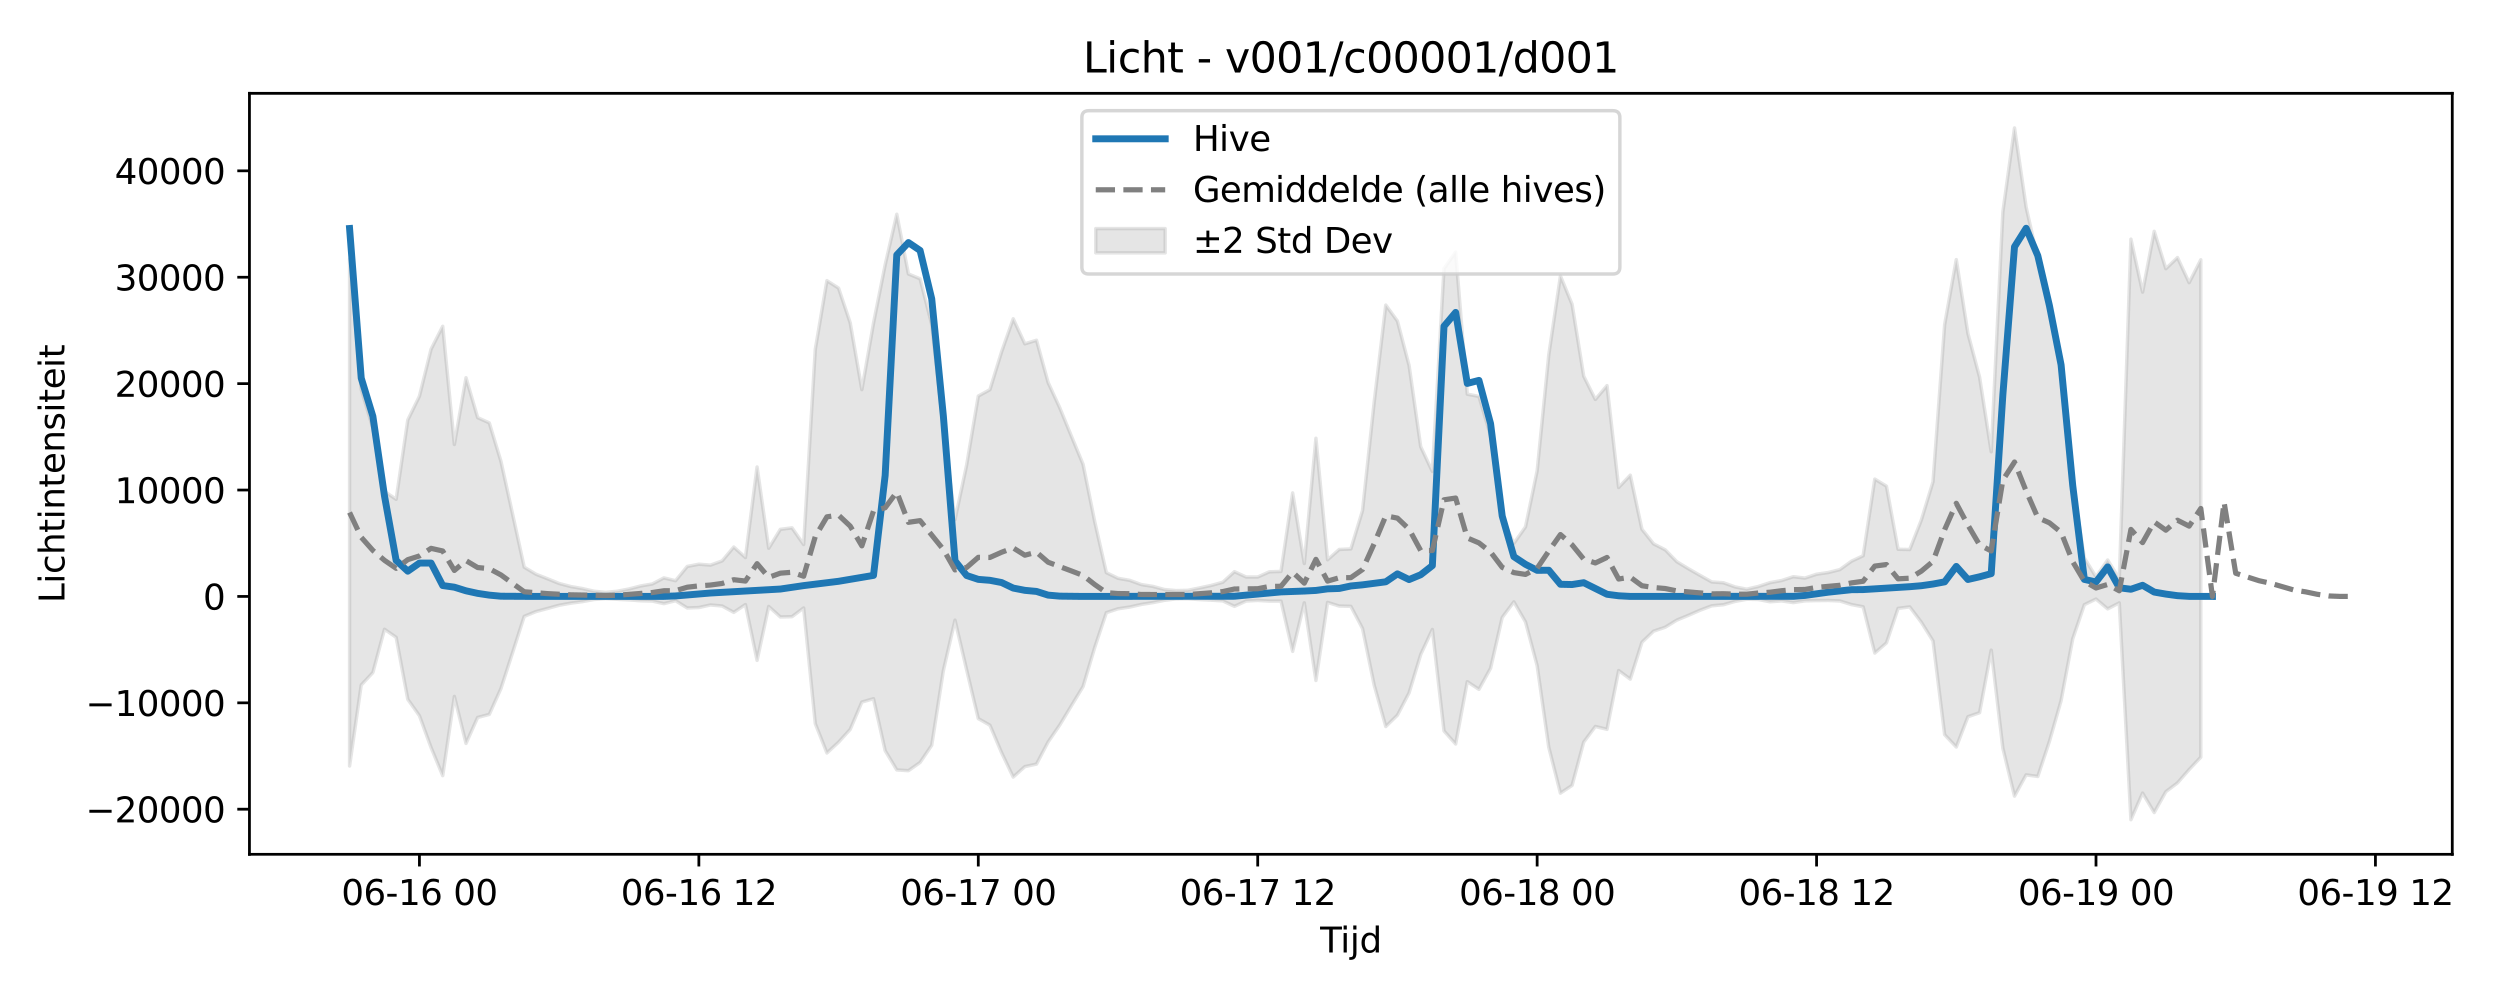 <?xml version="1.0" encoding="utf-8" standalone="no"?>
<!DOCTYPE svg PUBLIC "-//W3C//DTD SVG 1.1//EN"
  "http://www.w3.org/Graphics/SVG/1.1/DTD/svg11.dtd">
<svg xmlns:xlink="http://www.w3.org/1999/xlink" width="720pt" height="288pt" viewBox="0 0 720 288" xmlns="http://www.w3.org/2000/svg" version="1.1">
 <defs>
  <style type="text/css">*{stroke-linejoin: round; stroke-linecap: butt}</style>
 </defs>
 <g id="figure_1">
  <g id="patch_1">
   <path d="M 0 288 
L 720 288 
L 720 0 
L 0 0 
z
" style="fill: #ffffff"/>
  </g>
  <g id="axes_1">
   <g id="patch_2">
    <path d="M 71.84 246.04 
L 706.255 246.04 
L 706.255 26.88 
L 71.84 26.88 
z
" style="fill: #ffffff"/>
   </g>
   <g id="FillBetweenPolyCollection_1">
    <defs>
     <path id="m5b3d9b7aed" d="M 100.677 -213.416 
L 100.677 -67.392 
L 104.03 -90.707 
L 107.383 -94.3 
L 110.736 -106.771 
L 114.09 -104.436 
L 117.443 -86.594 
L 120.796 -81.874 
L 124.149 -72.708 
L 127.502 -64.606 
L 130.855 -87.431 
L 134.209 -73.888 
L 137.562 -81.371 
L 140.915 -82.246 
L 144.268 -89.695 
L 147.621 -100.035 
L 150.974 -110.477 
L 154.327 -111.853 
L 157.681 -112.755 
L 161.034 -113.683 
L 164.387 -114.29 
L 167.74 -114.731 
L 171.093 -115.351 
L 174.446 -115.598 
L 177.799 -115.396 
L 181.153 -115.226 
L 184.506 -114.974 
L 187.859 -114.888 
L 191.212 -114.149 
L 194.565 -115 
L 197.918 -112.898 
L 201.271 -113.028 
L 204.625 -113.769 
L 207.978 -113.47 
L 211.331 -111.635 
L 214.684 -113.888 
L 218.037 -97.818 
L 221.39 -113.343 
L 224.743 -110.31 
L 228.097 -110.395 
L 231.45 -112.914 
L 234.803 -79.591 
L 238.156 -71.143 
L 241.509 -74.255 
L 244.862 -77.942 
L 248.215 -85.806 
L 251.569 -86.77 
L 254.922 -71.827 
L 258.275 -66.261 
L 261.628 -66.042 
L 264.981 -68.407 
L 268.334 -73.355 
L 271.687 -94.857 
L 275.041 -109.389 
L 278.394 -95.071 
L 281.747 -81.041 
L 285.1 -79.137 
L 288.453 -71.238 
L 291.806 -64.203 
L 295.159 -67.217 
L 298.513 -67.936 
L 301.866 -74.328 
L 305.219 -79.206 
L 308.572 -84.761 
L 311.925 -90.278 
L 315.278 -101.535 
L 318.632 -111.556 
L 321.985 -112.667 
L 325.338 -113.165 
L 328.691 -113.918 
L 332.044 -114.448 
L 335.397 -115.108 
L 338.75 -115.533 
L 342.104 -115.545 
L 345.457 -115.324 
L 348.81 -115.15 
L 352.163 -114.941 
L 355.516 -113.372 
L 358.869 -114.901 
L 362.222 -115.071 
L 365.576 -114.879 
L 368.929 -114.88 
L 372.282 -100.407 
L 375.635 -114.395 
L 378.988 -92.019 
L 382.341 -114.503 
L 385.694 -113.456 
L 389.048 -113.376 
L 392.401 -107 
L 395.754 -90.733 
L 399.107 -78.754 
L 402.46 -82.027 
L 405.813 -88.46 
L 409.166 -99.497 
L 412.52 -106.719 
L 415.873 -77.487 
L 419.226 -73.727 
L 422.579 -91.678 
L 425.932 -89.463 
L 429.285 -95.546 
L 432.638 -110.165 
L 435.992 -114.666 
L 439.345 -108.874 
L 442.698 -96.297 
L 446.051 -72.77 
L 449.404 -59.573 
L 452.757 -61.81 
L 456.11 -74.276 
L 459.464 -78.771 
L 462.817 -77.952 
L 466.17 -94.884 
L 469.523 -92.409 
L 472.876 -103.023 
L 476.229 -106.223 
L 479.582 -107.353 
L 482.936 -109.413 
L 486.289 -110.794 
L 489.642 -112.26 
L 492.995 -113.524 
L 496.348 -113.839 
L 499.701 -114.791 
L 503.055 -115.421 
L 506.408 -115.337 
L 509.761 -114.68 
L 513.114 -114.937 
L 516.467 -114.449 
L 519.82 -114.953 
L 523.173 -115.026 
L 526.527 -115.061 
L 529.88 -114.921 
L 533.233 -113.875 
L 536.586 -113.244 
L 539.939 -99.917 
L 543.292 -102.826 
L 546.645 -112.784 
L 549.999 -113.219 
L 553.352 -108.78 
L 556.705 -103.41 
L 560.058 -76.397 
L 563.411 -72.858 
L 566.764 -81.577 
L 570.117 -82.744 
L 573.471 -100.767 
L 576.824 -72.522 
L 580.177 -58.716 
L 583.53 -64.841 
L 586.883 -64.377 
L 590.236 -74.484 
L 593.589 -86.199 
L 596.943 -104.007 
L 600.296 -113.848 
L 603.649 -115.476 
L 607.002 -112.64 
L 610.355 -114.371 
L 613.708 -51.922 
L 617.061 -59.596 
L 620.415 -53.986 
L 623.768 -59.995 
L 627.121 -62.529 
L 630.474 -66.365 
L 633.827 -69.926 
L 633.827 -213.187 
L 633.827 -213.187 
L 630.474 -206.587 
L 627.121 -213.824 
L 623.768 -210.614 
L 620.415 -221.38 
L 617.061 -203.866 
L 613.708 -219.13 
L 610.355 -121.337 
L 607.002 -126.715 
L 603.649 -121.845 
L 600.296 -127.309 
L 596.943 -148.459 
L 593.589 -183.216 
L 590.236 -200.36 
L 586.883 -213.459 
L 583.53 -228.316 
L 580.177 -251.158 
L 576.824 -226.964 
L 573.471 -157.884 
L 570.117 -179.38 
L 566.764 -191.951 
L 563.411 -213.241 
L 560.058 -194.521 
L 556.705 -149.239 
L 553.352 -138.247 
L 549.999 -129.737 
L 546.645 -129.816 
L 543.292 -147.995 
L 539.939 -150.025 
L 536.586 -127.943 
L 533.233 -126.378 
L 529.88 -123.955 
L 526.527 -123.113 
L 523.173 -122.623 
L 519.82 -121.514 
L 516.467 -121.908 
L 513.114 -120.812 
L 509.761 -120.198 
L 506.408 -119.099 
L 503.055 -118.319 
L 499.701 -118.967 
L 496.348 -120.171 
L 492.995 -120.396 
L 489.642 -122.277 
L 486.289 -124.198 
L 482.936 -126.221 
L 479.582 -129.658 
L 476.229 -131.368 
L 472.876 -135.59 
L 469.523 -151.152 
L 466.17 -147.597 
L 462.817 -176.952 
L 459.464 -172.962 
L 456.11 -179.654 
L 452.757 -200.367 
L 449.404 -208.524 
L 446.051 -185.83 
L 442.698 -152.393 
L 439.345 -136.261 
L 435.992 -131.508 
L 432.638 -139.034 
L 429.285 -162.494 
L 425.932 -173.831 
L 422.579 -174.478 
L 419.226 -215.403 
L 415.873 -210.628 
L 412.52 -152.208 
L 409.166 -159.361 
L 405.813 -182.747 
L 402.46 -195.535 
L 399.107 -200.139 
L 395.754 -172.092 
L 392.401 -140.939 
L 389.048 -129.905 
L 385.694 -129.761 
L 382.341 -126.784 
L 378.988 -161.785 
L 375.635 -125.71 
L 372.282 -146.041 
L 368.929 -123.428 
L 365.576 -123.321 
L 362.222 -121.817 
L 358.869 -121.833 
L 355.516 -123.363 
L 352.163 -120.314 
L 348.81 -119.389 
L 345.457 -118.676 
L 342.104 -117.989 
L 338.75 -117.91 
L 335.397 -118.213 
L 332.044 -119.109 
L 328.691 -119.653 
L 325.338 -120.868 
L 321.985 -121.452 
L 318.632 -123.08 
L 315.278 -137.771 
L 311.925 -154.274 
L 308.572 -162.366 
L 305.219 -170.54 
L 301.866 -177.825 
L 298.513 -190.012 
L 295.159 -188.982 
L 291.806 -196.188 
L 288.453 -186.662 
L 285.1 -175.776 
L 281.747 -173.937 
L 278.394 -154.068 
L 275.041 -138.346 
L 271.687 -164.653 
L 268.334 -194.556 
L 264.981 -207.707 
L 261.628 -209.101 
L 258.275 -226.296 
L 254.922 -211.704 
L 251.569 -194.92 
L 248.215 -175.785 
L 244.862 -195.016 
L 241.509 -205.019 
L 238.156 -207.169 
L 234.803 -187.387 
L 231.45 -131.181 
L 228.097 -135.983 
L 224.743 -135.548 
L 221.39 -130.101 
L 218.037 -153.508 
L 214.684 -127.431 
L 211.331 -130.456 
L 207.978 -126.464 
L 204.625 -125.25 
L 201.271 -125.514 
L 197.918 -124.86 
L 194.565 -120.759 
L 191.212 -121.569 
L 187.859 -119.818 
L 184.506 -119.243 
L 181.153 -118.378 
L 177.799 -117.729 
L 174.446 -117.392 
L 171.093 -117.728 
L 167.74 -118.495 
L 164.387 -119.078 
L 161.034 -119.962 
L 157.681 -121.322 
L 154.327 -122.645 
L 150.974 -124.661 
L 147.621 -139.972 
L 144.268 -155.155 
L 140.915 -166.205 
L 137.562 -167.729 
L 134.209 -179.21 
L 130.855 -159.99 
L 127.502 -194.029 
L 124.149 -187.444 
L 120.796 -173.899 
L 117.443 -167.049 
L 114.09 -144.199 
L 110.736 -146.481 
L 107.383 -164.665 
L 104.03 -175.827 
L 100.677 -213.416 
z
" style="stroke: #808080; stroke-opacity: 0.2"/>
    </defs>
    <g clip-path="url(#p04b3f83b0f)">
     <use xlink:href="#m5b3d9b7aed" x="0" y="288" style="fill: #808080; fill-opacity: 0.2; stroke: #808080; stroke-opacity: 0.2"/>
    </g>
   </g>
   <g id="matplotlib.axis_1">
    <g id="xtick_1">
     <g id="line2d_1">
      <defs>
       <path id="m45a8a8cc8b" d="M 0 0 
L 0 3.5 
" style="stroke: #000000; stroke-width: 0.8"/>
      </defs>
      <g>
       <use xlink:href="#m45a8a8cc8b" x="120.796" y="246.04" style="stroke: #000000; stroke-width: 0.8"/>
      </g>
     </g>
     <g id="text_1">
      <!-- 06-16 00 -->
      <g transform="translate(98.315 260.638) scale(0.1 -0.1)">
       <defs>
        <path id="DejaVuSans-30" d="M 2034 4250 
Q 1547 4250 1301 3770 
Q 1056 3291 1056 2328 
Q 1056 1369 1301 889 
Q 1547 409 2034 409 
Q 2525 409 2770 889 
Q 3016 1369 3016 2328 
Q 3016 3291 2770 3770 
Q 2525 4250 2034 4250 
z
M 2034 4750 
Q 2819 4750 3233 4129 
Q 3647 3509 3647 2328 
Q 3647 1150 3233 529 
Q 2819 -91 2034 -91 
Q 1250 -91 836 529 
Q 422 1150 422 2328 
Q 422 3509 836 4129 
Q 1250 4750 2034 4750 
z
" transform="scale(0.016)"/>
        <path id="DejaVuSans-36" d="M 2113 2584 
Q 1688 2584 1439 2293 
Q 1191 2003 1191 1497 
Q 1191 994 1439 701 
Q 1688 409 2113 409 
Q 2538 409 2786 701 
Q 3034 994 3034 1497 
Q 3034 2003 2786 2293 
Q 2538 2584 2113 2584 
z
M 3366 4563 
L 3366 3988 
Q 3128 4100 2886 4159 
Q 2644 4219 2406 4219 
Q 1781 4219 1451 3797 
Q 1122 3375 1075 2522 
Q 1259 2794 1537 2939 
Q 1816 3084 2150 3084 
Q 2853 3084 3261 2657 
Q 3669 2231 3669 1497 
Q 3669 778 3244 343 
Q 2819 -91 2113 -91 
Q 1303 -91 875 529 
Q 447 1150 447 2328 
Q 447 3434 972 4092 
Q 1497 4750 2381 4750 
Q 2619 4750 2861 4703 
Q 3103 4656 3366 4563 
z
" transform="scale(0.016)"/>
        <path id="DejaVuSans-2d" d="M 313 2009 
L 1997 2009 
L 1997 1497 
L 313 1497 
L 313 2009 
z
" transform="scale(0.016)"/>
        <path id="DejaVuSans-31" d="M 794 531 
L 1825 531 
L 1825 4091 
L 703 3866 
L 703 4441 
L 1819 4666 
L 2450 4666 
L 2450 531 
L 3481 531 
L 3481 0 
L 794 0 
L 794 531 
z
" transform="scale(0.016)"/>
        <path id="DejaVuSans-20" transform="scale(0.016)"/>
       </defs>
       <use xlink:href="#DejaVuSans-30"/>
       <use xlink:href="#DejaVuSans-36" transform="translate(63.623 0)"/>
       <use xlink:href="#DejaVuSans-2d" transform="translate(127.246 0)"/>
       <use xlink:href="#DejaVuSans-31" transform="translate(163.33 0)"/>
       <use xlink:href="#DejaVuSans-36" transform="translate(226.953 0)"/>
       <use xlink:href="#DejaVuSans-20" transform="translate(290.576 0)"/>
       <use xlink:href="#DejaVuSans-30" transform="translate(322.363 0)"/>
       <use xlink:href="#DejaVuSans-30" transform="translate(385.986 0)"/>
      </g>
     </g>
    </g>
    <g id="xtick_2">
     <g id="line2d_2">
      <g>
       <use xlink:href="#m45a8a8cc8b" x="201.271" y="246.04" style="stroke: #000000; stroke-width: 0.8"/>
      </g>
     </g>
     <g id="text_2">
      <!-- 06-16 12 -->
      <g transform="translate(178.791 260.638) scale(0.1 -0.1)">
       <defs>
        <path id="DejaVuSans-32" d="M 1228 531 
L 3431 531 
L 3431 0 
L 469 0 
L 469 531 
Q 828 903 1448 1529 
Q 2069 2156 2228 2338 
Q 2531 2678 2651 2914 
Q 2772 3150 2772 3378 
Q 2772 3750 2511 3984 
Q 2250 4219 1831 4219 
Q 1534 4219 1204 4116 
Q 875 4013 500 3803 
L 500 4441 
Q 881 4594 1212 4672 
Q 1544 4750 1819 4750 
Q 2544 4750 2975 4387 
Q 3406 4025 3406 3419 
Q 3406 3131 3298 2873 
Q 3191 2616 2906 2266 
Q 2828 2175 2409 1742 
Q 1991 1309 1228 531 
z
" transform="scale(0.016)"/>
       </defs>
       <use xlink:href="#DejaVuSans-30"/>
       <use xlink:href="#DejaVuSans-36" transform="translate(63.623 0)"/>
       <use xlink:href="#DejaVuSans-2d" transform="translate(127.246 0)"/>
       <use xlink:href="#DejaVuSans-31" transform="translate(163.33 0)"/>
       <use xlink:href="#DejaVuSans-36" transform="translate(226.953 0)"/>
       <use xlink:href="#DejaVuSans-20" transform="translate(290.576 0)"/>
       <use xlink:href="#DejaVuSans-31" transform="translate(322.363 0)"/>
       <use xlink:href="#DejaVuSans-32" transform="translate(385.986 0)"/>
      </g>
     </g>
    </g>
    <g id="xtick_3">
     <g id="line2d_3">
      <g>
       <use xlink:href="#m45a8a8cc8b" x="281.747" y="246.04" style="stroke: #000000; stroke-width: 0.8"/>
      </g>
     </g>
     <g id="text_3">
      <!-- 06-17 00 -->
      <g transform="translate(259.266 260.638) scale(0.1 -0.1)">
       <defs>
        <path id="DejaVuSans-37" d="M 525 4666 
L 3525 4666 
L 3525 4397 
L 1831 0 
L 1172 0 
L 2766 4134 
L 525 4134 
L 525 4666 
z
" transform="scale(0.016)"/>
       </defs>
       <use xlink:href="#DejaVuSans-30"/>
       <use xlink:href="#DejaVuSans-36" transform="translate(63.623 0)"/>
       <use xlink:href="#DejaVuSans-2d" transform="translate(127.246 0)"/>
       <use xlink:href="#DejaVuSans-31" transform="translate(163.33 0)"/>
       <use xlink:href="#DejaVuSans-37" transform="translate(226.953 0)"/>
       <use xlink:href="#DejaVuSans-20" transform="translate(290.576 0)"/>
       <use xlink:href="#DejaVuSans-30" transform="translate(322.363 0)"/>
       <use xlink:href="#DejaVuSans-30" transform="translate(385.986 0)"/>
      </g>
     </g>
    </g>
    <g id="xtick_4">
     <g id="line2d_4">
      <g>
       <use xlink:href="#m45a8a8cc8b" x="362.222" y="246.04" style="stroke: #000000; stroke-width: 0.8"/>
      </g>
     </g>
     <g id="text_4">
      <!-- 06-17 12 -->
      <g transform="translate(339.742 260.638) scale(0.1 -0.1)">
       <use xlink:href="#DejaVuSans-30"/>
       <use xlink:href="#DejaVuSans-36" transform="translate(63.623 0)"/>
       <use xlink:href="#DejaVuSans-2d" transform="translate(127.246 0)"/>
       <use xlink:href="#DejaVuSans-31" transform="translate(163.33 0)"/>
       <use xlink:href="#DejaVuSans-37" transform="translate(226.953 0)"/>
       <use xlink:href="#DejaVuSans-20" transform="translate(290.576 0)"/>
       <use xlink:href="#DejaVuSans-31" transform="translate(322.363 0)"/>
       <use xlink:href="#DejaVuSans-32" transform="translate(385.986 0)"/>
      </g>
     </g>
    </g>
    <g id="xtick_5">
     <g id="line2d_5">
      <g>
       <use xlink:href="#m45a8a8cc8b" x="442.698" y="246.04" style="stroke: #000000; stroke-width: 0.8"/>
      </g>
     </g>
     <g id="text_5">
      <!-- 06-18 00 -->
      <g transform="translate(420.217 260.638) scale(0.1 -0.1)">
       <defs>
        <path id="DejaVuSans-38" d="M 2034 2216 
Q 1584 2216 1326 1975 
Q 1069 1734 1069 1313 
Q 1069 891 1326 650 
Q 1584 409 2034 409 
Q 2484 409 2743 651 
Q 3003 894 3003 1313 
Q 3003 1734 2745 1975 
Q 2488 2216 2034 2216 
z
M 1403 2484 
Q 997 2584 770 2862 
Q 544 3141 544 3541 
Q 544 4100 942 4425 
Q 1341 4750 2034 4750 
Q 2731 4750 3128 4425 
Q 3525 4100 3525 3541 
Q 3525 3141 3298 2862 
Q 3072 2584 2669 2484 
Q 3125 2378 3379 2068 
Q 3634 1759 3634 1313 
Q 3634 634 3220 271 
Q 2806 -91 2034 -91 
Q 1263 -91 848 271 
Q 434 634 434 1313 
Q 434 1759 690 2068 
Q 947 2378 1403 2484 
z
M 1172 3481 
Q 1172 3119 1398 2916 
Q 1625 2713 2034 2713 
Q 2441 2713 2670 2916 
Q 2900 3119 2900 3481 
Q 2900 3844 2670 4047 
Q 2441 4250 2034 4250 
Q 1625 4250 1398 4047 
Q 1172 3844 1172 3481 
z
" transform="scale(0.016)"/>
       </defs>
       <use xlink:href="#DejaVuSans-30"/>
       <use xlink:href="#DejaVuSans-36" transform="translate(63.623 0)"/>
       <use xlink:href="#DejaVuSans-2d" transform="translate(127.246 0)"/>
       <use xlink:href="#DejaVuSans-31" transform="translate(163.33 0)"/>
       <use xlink:href="#DejaVuSans-38" transform="translate(226.953 0)"/>
       <use xlink:href="#DejaVuSans-20" transform="translate(290.576 0)"/>
       <use xlink:href="#DejaVuSans-30" transform="translate(322.363 0)"/>
       <use xlink:href="#DejaVuSans-30" transform="translate(385.986 0)"/>
      </g>
     </g>
    </g>
    <g id="xtick_6">
     <g id="line2d_6">
      <g>
       <use xlink:href="#m45a8a8cc8b" x="523.173" y="246.04" style="stroke: #000000; stroke-width: 0.8"/>
      </g>
     </g>
     <g id="text_6">
      <!-- 06-18 12 -->
      <g transform="translate(500.693 260.638) scale(0.1 -0.1)">
       <use xlink:href="#DejaVuSans-30"/>
       <use xlink:href="#DejaVuSans-36" transform="translate(63.623 0)"/>
       <use xlink:href="#DejaVuSans-2d" transform="translate(127.246 0)"/>
       <use xlink:href="#DejaVuSans-31" transform="translate(163.33 0)"/>
       <use xlink:href="#DejaVuSans-38" transform="translate(226.953 0)"/>
       <use xlink:href="#DejaVuSans-20" transform="translate(290.576 0)"/>
       <use xlink:href="#DejaVuSans-31" transform="translate(322.363 0)"/>
       <use xlink:href="#DejaVuSans-32" transform="translate(385.986 0)"/>
      </g>
     </g>
    </g>
    <g id="xtick_7">
     <g id="line2d_7">
      <g>
       <use xlink:href="#m45a8a8cc8b" x="603.649" y="246.04" style="stroke: #000000; stroke-width: 0.8"/>
      </g>
     </g>
     <g id="text_7">
      <!-- 06-19 00 -->
      <g transform="translate(581.168 260.638) scale(0.1 -0.1)">
       <defs>
        <path id="DejaVuSans-39" d="M 703 97 
L 703 672 
Q 941 559 1184 500 
Q 1428 441 1663 441 
Q 2288 441 2617 861 
Q 2947 1281 2994 2138 
Q 2813 1869 2534 1725 
Q 2256 1581 1919 1581 
Q 1219 1581 811 2004 
Q 403 2428 403 3163 
Q 403 3881 828 4315 
Q 1253 4750 1959 4750 
Q 2769 4750 3195 4129 
Q 3622 3509 3622 2328 
Q 3622 1225 3098 567 
Q 2575 -91 1691 -91 
Q 1453 -91 1209 -44 
Q 966 3 703 97 
z
M 1959 2075 
Q 2384 2075 2632 2365 
Q 2881 2656 2881 3163 
Q 2881 3666 2632 3958 
Q 2384 4250 1959 4250 
Q 1534 4250 1286 3958 
Q 1038 3666 1038 3163 
Q 1038 2656 1286 2365 
Q 1534 2075 1959 2075 
z
" transform="scale(0.016)"/>
       </defs>
       <use xlink:href="#DejaVuSans-30"/>
       <use xlink:href="#DejaVuSans-36" transform="translate(63.623 0)"/>
       <use xlink:href="#DejaVuSans-2d" transform="translate(127.246 0)"/>
       <use xlink:href="#DejaVuSans-31" transform="translate(163.33 0)"/>
       <use xlink:href="#DejaVuSans-39" transform="translate(226.953 0)"/>
       <use xlink:href="#DejaVuSans-20" transform="translate(290.576 0)"/>
       <use xlink:href="#DejaVuSans-30" transform="translate(322.363 0)"/>
       <use xlink:href="#DejaVuSans-30" transform="translate(385.986 0)"/>
      </g>
     </g>
    </g>
    <g id="xtick_8">
     <g id="line2d_8">
      <g>
       <use xlink:href="#m45a8a8cc8b" x="684.124" y="246.04" style="stroke: #000000; stroke-width: 0.8"/>
      </g>
     </g>
     <g id="text_8">
      <!-- 06-19 12 -->
      <g transform="translate(661.644 260.638) scale(0.1 -0.1)">
       <use xlink:href="#DejaVuSans-30"/>
       <use xlink:href="#DejaVuSans-36" transform="translate(63.623 0)"/>
       <use xlink:href="#DejaVuSans-2d" transform="translate(127.246 0)"/>
       <use xlink:href="#DejaVuSans-31" transform="translate(163.33 0)"/>
       <use xlink:href="#DejaVuSans-39" transform="translate(226.953 0)"/>
       <use xlink:href="#DejaVuSans-20" transform="translate(290.576 0)"/>
       <use xlink:href="#DejaVuSans-31" transform="translate(322.363 0)"/>
       <use xlink:href="#DejaVuSans-32" transform="translate(385.986 0)"/>
      </g>
     </g>
    </g>
    <g id="text_9">
     <!-- Tijd -->
     <g transform="translate(380.198 274.317) scale(0.1 -0.1)">
      <defs>
       <path id="DejaVuSans-54" d="M -19 4666 
L 3928 4666 
L 3928 4134 
L 2272 4134 
L 2272 0 
L 1638 0 
L 1638 4134 
L -19 4134 
L -19 4666 
z
" transform="scale(0.016)"/>
       <path id="DejaVuSans-69" d="M 603 3500 
L 1178 3500 
L 1178 0 
L 603 0 
L 603 3500 
z
M 603 4863 
L 1178 4863 
L 1178 4134 
L 603 4134 
L 603 4863 
z
" transform="scale(0.016)"/>
       <path id="DejaVuSans-6a" d="M 603 3500 
L 1178 3500 
L 1178 -63 
Q 1178 -731 923 -1031 
Q 669 -1331 103 -1331 
L -116 -1331 
L -116 -844 
L 38 -844 
Q 366 -844 484 -692 
Q 603 -541 603 -63 
L 603 3500 
z
M 603 4863 
L 1178 4863 
L 1178 4134 
L 603 4134 
L 603 4863 
z
" transform="scale(0.016)"/>
       <path id="DejaVuSans-64" d="M 2906 2969 
L 2906 4863 
L 3481 4863 
L 3481 0 
L 2906 0 
L 2906 525 
Q 2725 213 2448 61 
Q 2172 -91 1784 -91 
Q 1150 -91 751 415 
Q 353 922 353 1747 
Q 353 2572 751 3078 
Q 1150 3584 1784 3584 
Q 2172 3584 2448 3432 
Q 2725 3281 2906 2969 
z
M 947 1747 
Q 947 1113 1208 752 
Q 1469 391 1925 391 
Q 2381 391 2643 752 
Q 2906 1113 2906 1747 
Q 2906 2381 2643 2742 
Q 2381 3103 1925 3103 
Q 1469 3103 1208 2742 
Q 947 2381 947 1747 
z
" transform="scale(0.016)"/>
      </defs>
      <use xlink:href="#DejaVuSans-54"/>
      <use xlink:href="#DejaVuSans-69" transform="translate(57.959 0)"/>
      <use xlink:href="#DejaVuSans-6a" transform="translate(85.742 0)"/>
      <use xlink:href="#DejaVuSans-64" transform="translate(113.525 0)"/>
     </g>
    </g>
   </g>
   <g id="matplotlib.axis_2">
    <g id="ytick_1">
     <g id="line2d_9">
      <defs>
       <path id="m1dec8f5c78" d="M 0 0 
L -3.5 0 
" style="stroke: #000000; stroke-width: 0.8"/>
      </defs>
      <g>
       <use xlink:href="#m1dec8f5c78" x="71.84" y="233.055" style="stroke: #000000; stroke-width: 0.8"/>
      </g>
     </g>
     <g id="text_10">
      <!-- −20000 -->
      <g transform="translate(24.648 236.855) scale(0.1 -0.1)">
       <defs>
        <path id="DejaVuSans-2212" d="M 678 2272 
L 4684 2272 
L 4684 1741 
L 678 1741 
L 678 2272 
z
" transform="scale(0.016)"/>
       </defs>
       <use xlink:href="#DejaVuSans-2212"/>
       <use xlink:href="#DejaVuSans-32" transform="translate(83.789 0)"/>
       <use xlink:href="#DejaVuSans-30" transform="translate(147.412 0)"/>
       <use xlink:href="#DejaVuSans-30" transform="translate(211.035 0)"/>
       <use xlink:href="#DejaVuSans-30" transform="translate(274.658 0)"/>
       <use xlink:href="#DejaVuSans-30" transform="translate(338.281 0)"/>
      </g>
     </g>
    </g>
    <g id="ytick_2">
     <g id="line2d_10">
      <g>
       <use xlink:href="#m1dec8f5c78" x="71.84" y="202.413" style="stroke: #000000; stroke-width: 0.8"/>
      </g>
     </g>
     <g id="text_11">
      <!-- −10000 -->
      <g transform="translate(24.648 206.212) scale(0.1 -0.1)">
       <use xlink:href="#DejaVuSans-2212"/>
       <use xlink:href="#DejaVuSans-31" transform="translate(83.789 0)"/>
       <use xlink:href="#DejaVuSans-30" transform="translate(147.412 0)"/>
       <use xlink:href="#DejaVuSans-30" transform="translate(211.035 0)"/>
       <use xlink:href="#DejaVuSans-30" transform="translate(274.658 0)"/>
       <use xlink:href="#DejaVuSans-30" transform="translate(338.281 0)"/>
      </g>
     </g>
    </g>
    <g id="ytick_3">
     <g id="line2d_11">
      <g>
       <use xlink:href="#m1dec8f5c78" x="71.84" y="171.771" style="stroke: #000000; stroke-width: 0.8"/>
      </g>
     </g>
     <g id="text_12">
      <!-- 0 -->
      <g transform="translate(58.477 175.57) scale(0.1 -0.1)">
       <use xlink:href="#DejaVuSans-30"/>
      </g>
     </g>
    </g>
    <g id="ytick_4">
     <g id="line2d_12">
      <g>
       <use xlink:href="#m1dec8f5c78" x="71.84" y="141.129" style="stroke: #000000; stroke-width: 0.8"/>
      </g>
     </g>
     <g id="text_13">
      <!-- 10000 -->
      <g transform="translate(33.028 144.928) scale(0.1 -0.1)">
       <use xlink:href="#DejaVuSans-31"/>
       <use xlink:href="#DejaVuSans-30" transform="translate(63.623 0)"/>
       <use xlink:href="#DejaVuSans-30" transform="translate(127.246 0)"/>
       <use xlink:href="#DejaVuSans-30" transform="translate(190.869 0)"/>
       <use xlink:href="#DejaVuSans-30" transform="translate(254.492 0)"/>
      </g>
     </g>
    </g>
    <g id="ytick_5">
     <g id="line2d_13">
      <g>
       <use xlink:href="#m1dec8f5c78" x="71.84" y="110.486" style="stroke: #000000; stroke-width: 0.8"/>
      </g>
     </g>
     <g id="text_14">
      <!-- 20000 -->
      <g transform="translate(33.028 114.286) scale(0.1 -0.1)">
       <use xlink:href="#DejaVuSans-32"/>
       <use xlink:href="#DejaVuSans-30" transform="translate(63.623 0)"/>
       <use xlink:href="#DejaVuSans-30" transform="translate(127.246 0)"/>
       <use xlink:href="#DejaVuSans-30" transform="translate(190.869 0)"/>
       <use xlink:href="#DejaVuSans-30" transform="translate(254.492 0)"/>
      </g>
     </g>
    </g>
    <g id="ytick_6">
     <g id="line2d_14">
      <g>
       <use xlink:href="#m1dec8f5c78" x="71.84" y="79.844" style="stroke: #000000; stroke-width: 0.8"/>
      </g>
     </g>
     <g id="text_15">
      <!-- 30000 -->
      <g transform="translate(33.028 83.643) scale(0.1 -0.1)">
       <defs>
        <path id="DejaVuSans-33" d="M 2597 2516 
Q 3050 2419 3304 2112 
Q 3559 1806 3559 1356 
Q 3559 666 3084 287 
Q 2609 -91 1734 -91 
Q 1441 -91 1130 -33 
Q 819 25 488 141 
L 488 750 
Q 750 597 1062 519 
Q 1375 441 1716 441 
Q 2309 441 2620 675 
Q 2931 909 2931 1356 
Q 2931 1769 2642 2001 
Q 2353 2234 1838 2234 
L 1294 2234 
L 1294 2753 
L 1863 2753 
Q 2328 2753 2575 2939 
Q 2822 3125 2822 3475 
Q 2822 3834 2567 4026 
Q 2313 4219 1838 4219 
Q 1578 4219 1281 4162 
Q 984 4106 628 3988 
L 628 4550 
Q 988 4650 1302 4700 
Q 1616 4750 1894 4750 
Q 2613 4750 3031 4423 
Q 3450 4097 3450 3541 
Q 3450 3153 3228 2886 
Q 3006 2619 2597 2516 
z
" transform="scale(0.016)"/>
       </defs>
       <use xlink:href="#DejaVuSans-33"/>
       <use xlink:href="#DejaVuSans-30" transform="translate(63.623 0)"/>
       <use xlink:href="#DejaVuSans-30" transform="translate(127.246 0)"/>
       <use xlink:href="#DejaVuSans-30" transform="translate(190.869 0)"/>
       <use xlink:href="#DejaVuSans-30" transform="translate(254.492 0)"/>
      </g>
     </g>
    </g>
    <g id="ytick_7">
     <g id="line2d_15">
      <g>
       <use xlink:href="#m1dec8f5c78" x="71.84" y="49.202" style="stroke: #000000; stroke-width: 0.8"/>
      </g>
     </g>
     <g id="text_16">
      <!-- 40000 -->
      <g transform="translate(33.028 53.001) scale(0.1 -0.1)">
       <defs>
        <path id="DejaVuSans-34" d="M 2419 4116 
L 825 1625 
L 2419 1625 
L 2419 4116 
z
M 2253 4666 
L 3047 4666 
L 3047 1625 
L 3713 1625 
L 3713 1100 
L 3047 1100 
L 3047 0 
L 2419 0 
L 2419 1100 
L 313 1100 
L 313 1709 
L 2253 4666 
z
" transform="scale(0.016)"/>
       </defs>
       <use xlink:href="#DejaVuSans-34"/>
       <use xlink:href="#DejaVuSans-30" transform="translate(63.623 0)"/>
       <use xlink:href="#DejaVuSans-30" transform="translate(127.246 0)"/>
       <use xlink:href="#DejaVuSans-30" transform="translate(190.869 0)"/>
       <use xlink:href="#DejaVuSans-30" transform="translate(254.492 0)"/>
      </g>
     </g>
    </g>
    <g id="text_17">
     <!-- Lichtintensiteit -->
     <g transform="translate(18.568 173.656) rotate(-90) scale(0.1 -0.1)">
      <defs>
       <path id="DejaVuSans-4c" d="M 628 4666 
L 1259 4666 
L 1259 531 
L 3531 531 
L 3531 0 
L 628 0 
L 628 4666 
z
" transform="scale(0.016)"/>
       <path id="DejaVuSans-63" d="M 3122 3366 
L 3122 2828 
Q 2878 2963 2633 3030 
Q 2388 3097 2138 3097 
Q 1578 3097 1268 2742 
Q 959 2388 959 1747 
Q 959 1106 1268 751 
Q 1578 397 2138 397 
Q 2388 397 2633 464 
Q 2878 531 3122 666 
L 3122 134 
Q 2881 22 2623 -34 
Q 2366 -91 2075 -91 
Q 1284 -91 818 406 
Q 353 903 353 1747 
Q 353 2603 823 3093 
Q 1294 3584 2113 3584 
Q 2378 3584 2631 3529 
Q 2884 3475 3122 3366 
z
" transform="scale(0.016)"/>
       <path id="DejaVuSans-68" d="M 3513 2113 
L 3513 0 
L 2938 0 
L 2938 2094 
Q 2938 2591 2744 2837 
Q 2550 3084 2163 3084 
Q 1697 3084 1428 2787 
Q 1159 2491 1159 1978 
L 1159 0 
L 581 0 
L 581 4863 
L 1159 4863 
L 1159 2956 
Q 1366 3272 1645 3428 
Q 1925 3584 2291 3584 
Q 2894 3584 3203 3211 
Q 3513 2838 3513 2113 
z
" transform="scale(0.016)"/>
       <path id="DejaVuSans-74" d="M 1172 4494 
L 1172 3500 
L 2356 3500 
L 2356 3053 
L 1172 3053 
L 1172 1153 
Q 1172 725 1289 603 
Q 1406 481 1766 481 
L 2356 481 
L 2356 0 
L 1766 0 
Q 1100 0 847 248 
Q 594 497 594 1153 
L 594 3053 
L 172 3053 
L 172 3500 
L 594 3500 
L 594 4494 
L 1172 4494 
z
" transform="scale(0.016)"/>
       <path id="DejaVuSans-6e" d="M 3513 2113 
L 3513 0 
L 2938 0 
L 2938 2094 
Q 2938 2591 2744 2837 
Q 2550 3084 2163 3084 
Q 1697 3084 1428 2787 
Q 1159 2491 1159 1978 
L 1159 0 
L 581 0 
L 581 3500 
L 1159 3500 
L 1159 2956 
Q 1366 3272 1645 3428 
Q 1925 3584 2291 3584 
Q 2894 3584 3203 3211 
Q 3513 2838 3513 2113 
z
" transform="scale(0.016)"/>
       <path id="DejaVuSans-65" d="M 3597 1894 
L 3597 1613 
L 953 1613 
Q 991 1019 1311 708 
Q 1631 397 2203 397 
Q 2534 397 2845 478 
Q 3156 559 3463 722 
L 3463 178 
Q 3153 47 2828 -22 
Q 2503 -91 2169 -91 
Q 1331 -91 842 396 
Q 353 884 353 1716 
Q 353 2575 817 3079 
Q 1281 3584 2069 3584 
Q 2775 3584 3186 3129 
Q 3597 2675 3597 1894 
z
M 3022 2063 
Q 3016 2534 2758 2815 
Q 2500 3097 2075 3097 
Q 1594 3097 1305 2825 
Q 1016 2553 972 2059 
L 3022 2063 
z
" transform="scale(0.016)"/>
       <path id="DejaVuSans-73" d="M 2834 3397 
L 2834 2853 
Q 2591 2978 2328 3040 
Q 2066 3103 1784 3103 
Q 1356 3103 1142 2972 
Q 928 2841 928 2578 
Q 928 2378 1081 2264 
Q 1234 2150 1697 2047 
L 1894 2003 
Q 2506 1872 2764 1633 
Q 3022 1394 3022 966 
Q 3022 478 2636 193 
Q 2250 -91 1575 -91 
Q 1294 -91 989 -36 
Q 684 19 347 128 
L 347 722 
Q 666 556 975 473 
Q 1284 391 1588 391 
Q 1994 391 2212 530 
Q 2431 669 2431 922 
Q 2431 1156 2273 1281 
Q 2116 1406 1581 1522 
L 1381 1569 
Q 847 1681 609 1914 
Q 372 2147 372 2553 
Q 372 3047 722 3315 
Q 1072 3584 1716 3584 
Q 2034 3584 2315 3537 
Q 2597 3491 2834 3397 
z
" transform="scale(0.016)"/>
      </defs>
      <use xlink:href="#DejaVuSans-4c"/>
      <use xlink:href="#DejaVuSans-69" transform="translate(55.713 0)"/>
      <use xlink:href="#DejaVuSans-63" transform="translate(83.496 0)"/>
      <use xlink:href="#DejaVuSans-68" transform="translate(138.477 0)"/>
      <use xlink:href="#DejaVuSans-74" transform="translate(201.855 0)"/>
      <use xlink:href="#DejaVuSans-69" transform="translate(241.064 0)"/>
      <use xlink:href="#DejaVuSans-6e" transform="translate(268.848 0)"/>
      <use xlink:href="#DejaVuSans-74" transform="translate(332.227 0)"/>
      <use xlink:href="#DejaVuSans-65" transform="translate(371.436 0)"/>
      <use xlink:href="#DejaVuSans-6e" transform="translate(432.959 0)"/>
      <use xlink:href="#DejaVuSans-73" transform="translate(496.338 0)"/>
      <use xlink:href="#DejaVuSans-69" transform="translate(548.438 0)"/>
      <use xlink:href="#DejaVuSans-74" transform="translate(576.221 0)"/>
      <use xlink:href="#DejaVuSans-65" transform="translate(615.43 0)"/>
      <use xlink:href="#DejaVuSans-69" transform="translate(676.953 0)"/>
      <use xlink:href="#DejaVuSans-74" transform="translate(704.736 0)"/>
     </g>
    </g>
   </g>
   <g id="line2d_16">
    <path d="M 100.677 65.807 
L 104.03 108.882 
L 107.383 119.891 
L 110.736 142.858 
L 114.09 161.41 
L 117.443 164.501 
L 120.796 162.165 
L 124.149 162.169 
L 127.502 168.639 
L 130.855 169.108 
L 134.209 170.154 
L 137.562 170.89 
L 140.915 171.397 
L 144.268 171.71 
L 154.327 171.771 
L 191.212 171.754 
L 194.565 171.631 
L 204.625 170.786 
L 224.743 169.644 
L 231.45 168.654 
L 241.509 167.415 
L 251.569 165.714 
L 254.922 136.945 
L 258.275 73.424 
L 261.628 69.863 
L 264.981 72.125 
L 268.334 86.055 
L 271.687 119.815 
L 275.041 161.546 
L 278.394 165.746 
L 281.747 166.86 
L 285.1 167.13 
L 288.453 167.768 
L 291.806 169.366 
L 295.159 170.018 
L 298.513 170.332 
L 301.866 171.396 
L 305.219 171.689 
L 311.925 171.771 
L 355.516 171.713 
L 368.929 170.466 
L 375.635 170.221 
L 378.988 170.045 
L 382.341 169.591 
L 385.694 169.478 
L 389.048 168.758 
L 392.401 168.435 
L 399.107 167.56 
L 402.46 165.275 
L 405.813 166.92 
L 409.166 165.525 
L 412.52 162.901 
L 415.873 93.958 
L 419.226 89.978 
L 422.579 110.425 
L 425.932 109.553 
L 429.285 122.02 
L 432.638 148.627 
L 435.992 160.315 
L 439.345 162.53 
L 442.698 164.258 
L 446.051 164.229 
L 449.404 168.273 
L 452.757 168.346 
L 456.11 167.817 
L 462.817 171.15 
L 466.17 171.586 
L 469.523 171.766 
L 516.467 171.748 
L 519.82 171.484 
L 526.527 170.548 
L 533.233 169.832 
L 536.586 169.798 
L 549.999 168.968 
L 553.352 168.684 
L 556.705 168.204 
L 560.058 167.575 
L 563.411 163.134 
L 566.764 166.891 
L 570.117 166.117 
L 573.471 165.207 
L 576.824 113.728 
L 580.177 71.073 
L 583.53 65.747 
L 586.883 73.636 
L 590.236 88.027 
L 593.589 105.073 
L 596.943 139.802 
L 600.296 166.873 
L 603.649 167.605 
L 607.002 163.27 
L 610.355 169.28 
L 613.708 169.706 
L 617.061 168.561 
L 620.415 170.515 
L 623.768 171.098 
L 627.121 171.556 
L 630.474 171.756 
L 637.18 171.771 
L 637.18 171.771 
" clip-path="url(#p04b3f83b0f)" style="fill: none; stroke: #1f77b4; stroke-width: 2; stroke-linecap: square"/>
   </g>
   <g id="line2d_17">
    <path d="M 100.677 147.596 
L 104.03 154.733 
L 107.383 158.517 
L 110.736 161.374 
L 114.09 163.682 
L 117.443 161.179 
L 120.796 160.114 
L 124.149 157.924 
L 127.502 158.682 
L 130.855 164.289 
L 134.209 161.451 
L 137.562 163.45 
L 140.915 163.775 
L 144.268 165.575 
L 150.974 170.431 
L 157.681 170.961 
L 164.387 171.316 
L 174.446 171.505 
L 177.799 171.438 
L 187.859 170.647 
L 191.212 170.141 
L 194.565 170.12 
L 197.918 169.121 
L 201.271 168.729 
L 204.625 168.491 
L 207.978 168.033 
L 211.331 166.955 
L 214.684 167.341 
L 218.037 162.337 
L 221.39 166.278 
L 224.743 165.071 
L 228.097 164.811 
L 231.45 165.953 
L 234.803 154.511 
L 238.156 148.844 
L 241.509 148.363 
L 244.862 151.521 
L 248.215 157.204 
L 251.569 147.155 
L 254.922 146.234 
L 258.275 141.721 
L 261.628 150.428 
L 264.981 149.943 
L 271.687 158.245 
L 275.041 164.133 
L 278.394 163.43 
L 281.747 160.511 
L 285.1 160.544 
L 288.453 159.05 
L 291.806 157.805 
L 295.159 159.9 
L 298.513 159.026 
L 301.866 161.924 
L 308.572 164.436 
L 311.925 165.724 
L 315.278 168.347 
L 318.632 170.682 
L 321.985 170.941 
L 325.338 170.983 
L 328.691 171.214 
L 342.104 171.233 
L 348.81 170.73 
L 352.163 170.372 
L 355.516 169.632 
L 362.222 169.556 
L 365.576 168.9 
L 368.929 168.846 
L 372.282 164.776 
L 375.635 167.948 
L 378.988 161.098 
L 382.341 167.356 
L 385.694 166.392 
L 389.048 166.359 
L 392.401 164.03 
L 395.754 156.587 
L 399.107 148.553 
L 402.46 149.219 
L 405.813 152.397 
L 409.166 158.571 
L 412.52 158.537 
L 415.873 143.943 
L 419.226 143.435 
L 422.579 154.922 
L 425.932 156.353 
L 429.285 158.98 
L 432.638 163.4 
L 435.992 164.913 
L 439.345 165.433 
L 442.698 163.655 
L 446.051 158.7 
L 449.404 153.952 
L 452.757 156.912 
L 456.11 161.035 
L 459.464 162.134 
L 462.817 160.548 
L 466.17 166.759 
L 469.523 166.219 
L 472.876 168.694 
L 476.229 169.205 
L 479.582 169.494 
L 482.936 170.183 
L 492.995 171.04 
L 496.348 170.995 
L 499.701 171.121 
L 503.055 171.13 
L 506.408 170.782 
L 509.761 170.561 
L 513.114 170.126 
L 516.467 169.822 
L 519.82 169.767 
L 523.173 169.176 
L 529.88 168.562 
L 533.233 167.873 
L 536.586 167.406 
L 539.939 163.029 
L 543.292 162.59 
L 546.645 166.7 
L 549.999 166.522 
L 553.352 164.486 
L 556.705 161.675 
L 560.058 152.541 
L 563.411 144.951 
L 566.764 151.236 
L 570.117 156.938 
L 573.471 158.674 
L 576.824 138.257 
L 580.177 133.063 
L 583.53 141.421 
L 586.883 149.082 
L 590.236 150.578 
L 593.589 153.293 
L 596.943 161.767 
L 600.296 167.422 
L 603.649 169.34 
L 607.002 168.322 
L 610.355 170.146 
L 613.708 152.474 
L 617.061 156.269 
L 620.415 150.317 
L 623.768 152.695 
L 627.121 149.824 
L 630.474 151.524 
L 633.827 146.443 
L 637.18 171.771 
L 640.533 144.634 
L 643.887 165.096 
L 650.593 167.244 
L 653.946 167.982 
L 660.652 169.935 
L 664.005 170.451 
L 667.359 171.155 
L 670.712 171.637 
L 674.065 171.77 
L 677.418 171.771 
L 677.418 171.771 
" clip-path="url(#p04b3f83b0f)" style="fill: none; stroke-dasharray: 5.55,2.4; stroke-dashoffset: 0; stroke: #808080; stroke-width: 1.5"/>
   </g>
   <g id="patch_3">
    <path d="M 71.84 246.04 
L 71.84 26.88 
" style="fill: none; stroke: #000000; stroke-width: 0.8; stroke-linejoin: miter; stroke-linecap: square"/>
   </g>
   <g id="patch_4">
    <path d="M 706.255 246.04 
L 706.255 26.88 
" style="fill: none; stroke: #000000; stroke-width: 0.8; stroke-linejoin: miter; stroke-linecap: square"/>
   </g>
   <g id="patch_5">
    <path d="M 71.84 246.04 
L 706.255 246.04 
" style="fill: none; stroke: #000000; stroke-width: 0.8; stroke-linejoin: miter; stroke-linecap: square"/>
   </g>
   <g id="patch_6">
    <path d="M 71.84 26.88 
L 706.255 26.88 
" style="fill: none; stroke: #000000; stroke-width: 0.8; stroke-linejoin: miter; stroke-linecap: square"/>
   </g>
   <g id="text_18">
    <!-- Licht - v001/c00001/d001 -->
    <g transform="translate(311.911 20.88) scale(0.12 -0.12)">
     <defs>
      <path id="DejaVuSans-76" d="M 191 3500 
L 800 3500 
L 1894 563 
L 2988 3500 
L 3597 3500 
L 2284 0 
L 1503 0 
L 191 3500 
z
" transform="scale(0.016)"/>
      <path id="DejaVuSans-2f" d="M 1625 4666 
L 2156 4666 
L 531 -594 
L 0 -594 
L 1625 4666 
z
" transform="scale(0.016)"/>
     </defs>
     <use xlink:href="#DejaVuSans-4c"/>
     <use xlink:href="#DejaVuSans-69" transform="translate(55.713 0)"/>
     <use xlink:href="#DejaVuSans-63" transform="translate(83.496 0)"/>
     <use xlink:href="#DejaVuSans-68" transform="translate(138.477 0)"/>
     <use xlink:href="#DejaVuSans-74" transform="translate(201.855 0)"/>
     <use xlink:href="#DejaVuSans-20" transform="translate(241.064 0)"/>
     <use xlink:href="#DejaVuSans-2d" transform="translate(272.852 0)"/>
     <use xlink:href="#DejaVuSans-20" transform="translate(308.936 0)"/>
     <use xlink:href="#DejaVuSans-76" transform="translate(340.723 0)"/>
     <use xlink:href="#DejaVuSans-30" transform="translate(399.902 0)"/>
     <use xlink:href="#DejaVuSans-30" transform="translate(463.525 0)"/>
     <use xlink:href="#DejaVuSans-31" transform="translate(527.148 0)"/>
     <use xlink:href="#DejaVuSans-2f" transform="translate(590.771 0)"/>
     <use xlink:href="#DejaVuSans-63" transform="translate(624.463 0)"/>
     <use xlink:href="#DejaVuSans-30" transform="translate(679.443 0)"/>
     <use xlink:href="#DejaVuSans-30" transform="translate(743.066 0)"/>
     <use xlink:href="#DejaVuSans-30" transform="translate(806.689 0)"/>
     <use xlink:href="#DejaVuSans-30" transform="translate(870.312 0)"/>
     <use xlink:href="#DejaVuSans-31" transform="translate(933.936 0)"/>
     <use xlink:href="#DejaVuSans-2f" transform="translate(997.559 0)"/>
     <use xlink:href="#DejaVuSans-64" transform="translate(1031.25 0)"/>
     <use xlink:href="#DejaVuSans-30" transform="translate(1094.727 0)"/>
     <use xlink:href="#DejaVuSans-30" transform="translate(1158.35 0)"/>
     <use xlink:href="#DejaVuSans-31" transform="translate(1221.973 0)"/>
    </g>
   </g>
   <g id="legend_1">
    <g id="patch_7">
     <path d="M 313.576 78.914 
L 464.519 78.914 
Q 466.519 78.914 466.519 76.914 
L 466.519 33.88 
Q 466.519 31.88 464.519 31.88 
L 313.576 31.88 
Q 311.576 31.88 311.576 33.88 
L 311.576 76.914 
Q 311.576 78.914 313.576 78.914 
z
" style="fill: #ffffff; opacity: 0.8; stroke: #cccccc; stroke-linejoin: miter"/>
    </g>
    <g id="line2d_18">
     <path d="M 315.576 39.978 
L 325.576 39.978 
L 335.576 39.978 
" style="fill: none; stroke: #1f77b4; stroke-width: 2; stroke-linecap: square"/>
    </g>
    <g id="text_19">
     <!-- Hive -->
     <g transform="translate(343.576 43.478) scale(0.1 -0.1)">
      <defs>
       <path id="DejaVuSans-48" d="M 628 4666 
L 1259 4666 
L 1259 2753 
L 3553 2753 
L 3553 4666 
L 4184 4666 
L 4184 0 
L 3553 0 
L 3553 2222 
L 1259 2222 
L 1259 0 
L 628 0 
L 628 4666 
z
" transform="scale(0.016)"/>
      </defs>
      <use xlink:href="#DejaVuSans-48"/>
      <use xlink:href="#DejaVuSans-69" transform="translate(75.195 0)"/>
      <use xlink:href="#DejaVuSans-76" transform="translate(102.979 0)"/>
      <use xlink:href="#DejaVuSans-65" transform="translate(162.158 0)"/>
     </g>
    </g>
    <g id="line2d_19">
     <path d="M 315.576 54.657 
L 325.576 54.657 
L 335.576 54.657 
" style="fill: none; stroke-dasharray: 5.55,2.4; stroke-dashoffset: 0; stroke: #808080; stroke-width: 1.5"/>
    </g>
    <g id="text_20">
     <!-- Gemiddelde (alle hives) -->
     <g transform="translate(343.576 58.157) scale(0.1 -0.1)">
      <defs>
       <path id="DejaVuSans-47" d="M 3809 666 
L 3809 1919 
L 2778 1919 
L 2778 2438 
L 4434 2438 
L 4434 434 
Q 4069 175 3628 42 
Q 3188 -91 2688 -91 
Q 1594 -91 976 548 
Q 359 1188 359 2328 
Q 359 3472 976 4111 
Q 1594 4750 2688 4750 
Q 3144 4750 3555 4637 
Q 3966 4525 4313 4306 
L 4313 3634 
Q 3963 3931 3569 4081 
Q 3175 4231 2741 4231 
Q 1884 4231 1454 3753 
Q 1025 3275 1025 2328 
Q 1025 1384 1454 906 
Q 1884 428 2741 428 
Q 3075 428 3337 486 
Q 3600 544 3809 666 
z
" transform="scale(0.016)"/>
       <path id="DejaVuSans-6d" d="M 3328 2828 
Q 3544 3216 3844 3400 
Q 4144 3584 4550 3584 
Q 5097 3584 5394 3201 
Q 5691 2819 5691 2113 
L 5691 0 
L 5113 0 
L 5113 2094 
Q 5113 2597 4934 2840 
Q 4756 3084 4391 3084 
Q 3944 3084 3684 2787 
Q 3425 2491 3425 1978 
L 3425 0 
L 2847 0 
L 2847 2094 
Q 2847 2600 2669 2842 
Q 2491 3084 2119 3084 
Q 1678 3084 1418 2786 
Q 1159 2488 1159 1978 
L 1159 0 
L 581 0 
L 581 3500 
L 1159 3500 
L 1159 2956 
Q 1356 3278 1631 3431 
Q 1906 3584 2284 3584 
Q 2666 3584 2933 3390 
Q 3200 3197 3328 2828 
z
" transform="scale(0.016)"/>
       <path id="DejaVuSans-6c" d="M 603 4863 
L 1178 4863 
L 1178 0 
L 603 0 
L 603 4863 
z
" transform="scale(0.016)"/>
       <path id="DejaVuSans-28" d="M 1984 4856 
Q 1566 4138 1362 3434 
Q 1159 2731 1159 2009 
Q 1159 1288 1364 580 
Q 1569 -128 1984 -844 
L 1484 -844 
Q 1016 -109 783 600 
Q 550 1309 550 2009 
Q 550 2706 781 3412 
Q 1013 4119 1484 4856 
L 1984 4856 
z
" transform="scale(0.016)"/>
       <path id="DejaVuSans-61" d="M 2194 1759 
Q 1497 1759 1228 1600 
Q 959 1441 959 1056 
Q 959 750 1161 570 
Q 1363 391 1709 391 
Q 2188 391 2477 730 
Q 2766 1069 2766 1631 
L 2766 1759 
L 2194 1759 
z
M 3341 1997 
L 3341 0 
L 2766 0 
L 2766 531 
Q 2569 213 2275 61 
Q 1981 -91 1556 -91 
Q 1019 -91 701 211 
Q 384 513 384 1019 
Q 384 1609 779 1909 
Q 1175 2209 1959 2209 
L 2766 2209 
L 2766 2266 
Q 2766 2663 2505 2880 
Q 2244 3097 1772 3097 
Q 1472 3097 1187 3025 
Q 903 2953 641 2809 
L 641 3341 
Q 956 3463 1253 3523 
Q 1550 3584 1831 3584 
Q 2591 3584 2966 3190 
Q 3341 2797 3341 1997 
z
" transform="scale(0.016)"/>
       <path id="DejaVuSans-29" d="M 513 4856 
L 1013 4856 
Q 1481 4119 1714 3412 
Q 1947 2706 1947 2009 
Q 1947 1309 1714 600 
Q 1481 -109 1013 -844 
L 513 -844 
Q 928 -128 1133 580 
Q 1338 1288 1338 2009 
Q 1338 2731 1133 3434 
Q 928 4138 513 4856 
z
" transform="scale(0.016)"/>
      </defs>
      <use xlink:href="#DejaVuSans-47"/>
      <use xlink:href="#DejaVuSans-65" transform="translate(77.49 0)"/>
      <use xlink:href="#DejaVuSans-6d" transform="translate(139.014 0)"/>
      <use xlink:href="#DejaVuSans-69" transform="translate(236.426 0)"/>
      <use xlink:href="#DejaVuSans-64" transform="translate(264.209 0)"/>
      <use xlink:href="#DejaVuSans-64" transform="translate(327.686 0)"/>
      <use xlink:href="#DejaVuSans-65" transform="translate(391.162 0)"/>
      <use xlink:href="#DejaVuSans-6c" transform="translate(452.686 0)"/>
      <use xlink:href="#DejaVuSans-64" transform="translate(480.469 0)"/>
      <use xlink:href="#DejaVuSans-65" transform="translate(543.945 0)"/>
      <use xlink:href="#DejaVuSans-20" transform="translate(605.469 0)"/>
      <use xlink:href="#DejaVuSans-28" transform="translate(637.256 0)"/>
      <use xlink:href="#DejaVuSans-61" transform="translate(676.27 0)"/>
      <use xlink:href="#DejaVuSans-6c" transform="translate(737.549 0)"/>
      <use xlink:href="#DejaVuSans-6c" transform="translate(765.332 0)"/>
      <use xlink:href="#DejaVuSans-65" transform="translate(793.115 0)"/>
      <use xlink:href="#DejaVuSans-20" transform="translate(854.639 0)"/>
      <use xlink:href="#DejaVuSans-68" transform="translate(886.426 0)"/>
      <use xlink:href="#DejaVuSans-69" transform="translate(949.805 0)"/>
      <use xlink:href="#DejaVuSans-76" transform="translate(977.588 0)"/>
      <use xlink:href="#DejaVuSans-65" transform="translate(1036.768 0)"/>
      <use xlink:href="#DejaVuSans-73" transform="translate(1098.291 0)"/>
      <use xlink:href="#DejaVuSans-29" transform="translate(1150.391 0)"/>
     </g>
    </g>
    <g id="patch_8">
     <path d="M 315.576 72.835 
L 335.576 72.835 
L 335.576 65.835 
L 315.576 65.835 
z
" style="fill: #808080; fill-opacity: 0.2; stroke: #808080; stroke-opacity: 0.2; stroke-linejoin: miter"/>
    </g>
    <g id="text_21">
     <!-- ±2 Std Dev -->
     <g transform="translate(343.576 72.835) scale(0.1 -0.1)">
      <defs>
       <path id="DejaVuSans-b1" d="M 2944 4013 
L 2944 2803 
L 4684 2803 
L 4684 2272 
L 2944 2272 
L 2944 1063 
L 2419 1063 
L 2419 2272 
L 678 2272 
L 678 2803 
L 2419 2803 
L 2419 4013 
L 2944 4013 
z
M 678 531 
L 4684 531 
L 4684 0 
L 678 0 
L 678 531 
z
" transform="scale(0.016)"/>
       <path id="DejaVuSans-53" d="M 3425 4513 
L 3425 3897 
Q 3066 4069 2747 4153 
Q 2428 4238 2131 4238 
Q 1616 4238 1336 4038 
Q 1056 3838 1056 3469 
Q 1056 3159 1242 3001 
Q 1428 2844 1947 2747 
L 2328 2669 
Q 3034 2534 3370 2195 
Q 3706 1856 3706 1288 
Q 3706 609 3251 259 
Q 2797 -91 1919 -91 
Q 1588 -91 1214 -16 
Q 841 59 441 206 
L 441 856 
Q 825 641 1194 531 
Q 1563 422 1919 422 
Q 2459 422 2753 634 
Q 3047 847 3047 1241 
Q 3047 1584 2836 1778 
Q 2625 1972 2144 2069 
L 1759 2144 
Q 1053 2284 737 2584 
Q 422 2884 422 3419 
Q 422 4038 858 4394 
Q 1294 4750 2059 4750 
Q 2388 4750 2728 4690 
Q 3069 4631 3425 4513 
z
" transform="scale(0.016)"/>
       <path id="DejaVuSans-44" d="M 1259 4147 
L 1259 519 
L 2022 519 
Q 2988 519 3436 956 
Q 3884 1394 3884 2338 
Q 3884 3275 3436 3711 
Q 2988 4147 2022 4147 
L 1259 4147 
z
M 628 4666 
L 1925 4666 
Q 3281 4666 3915 4102 
Q 4550 3538 4550 2338 
Q 4550 1131 3912 565 
Q 3275 0 1925 0 
L 628 0 
L 628 4666 
z
" transform="scale(0.016)"/>
      </defs>
      <use xlink:href="#DejaVuSans-b1"/>
      <use xlink:href="#DejaVuSans-32" transform="translate(83.789 0)"/>
      <use xlink:href="#DejaVuSans-20" transform="translate(147.412 0)"/>
      <use xlink:href="#DejaVuSans-53" transform="translate(179.199 0)"/>
      <use xlink:href="#DejaVuSans-74" transform="translate(242.676 0)"/>
      <use xlink:href="#DejaVuSans-64" transform="translate(281.885 0)"/>
      <use xlink:href="#DejaVuSans-20" transform="translate(345.361 0)"/>
      <use xlink:href="#DejaVuSans-44" transform="translate(377.148 0)"/>
      <use xlink:href="#DejaVuSans-65" transform="translate(454.15 0)"/>
      <use xlink:href="#DejaVuSans-76" transform="translate(515.674 0)"/>
     </g>
    </g>
   </g>
  </g>
 </g>
 <defs>
  <clipPath id="p04b3f83b0f">
   <rect x="71.84" y="26.88" width="634.415" height="219.16"/>
  </clipPath>
 </defs>
</svg>
